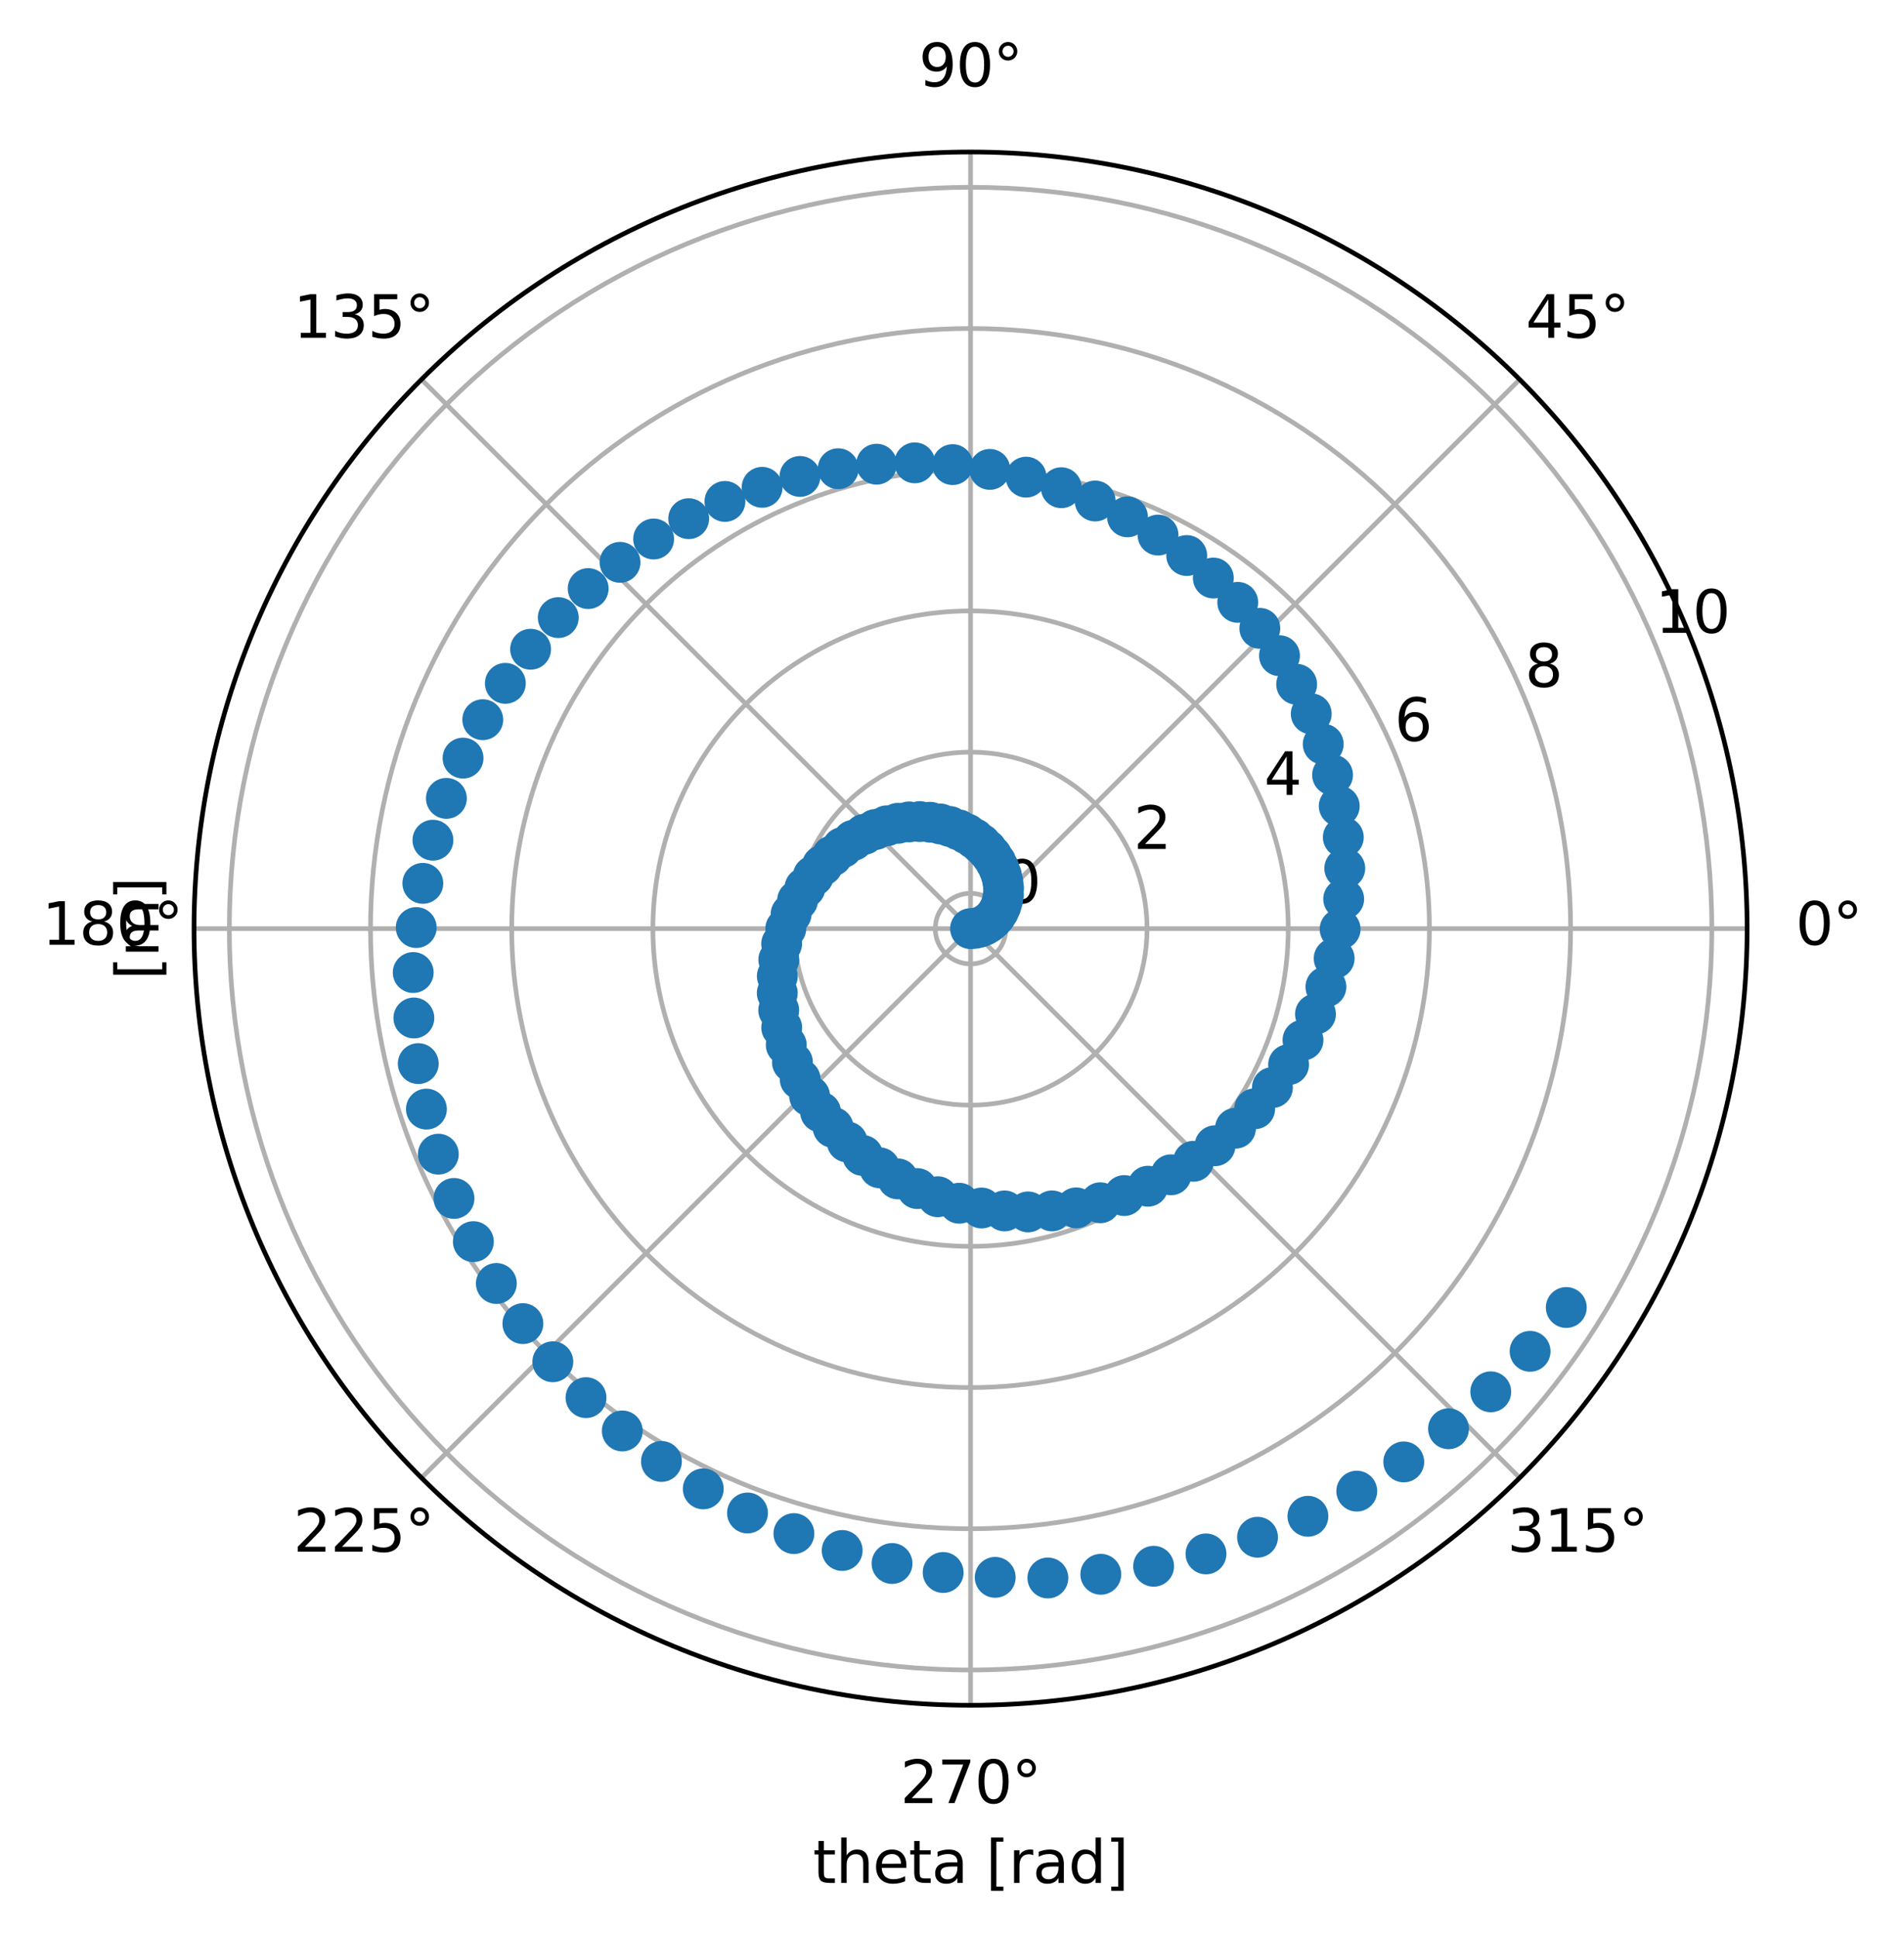<?xml version="1.0" encoding="utf-8" standalone="no"?>
<!DOCTYPE svg PUBLIC "-//W3C//DTD SVG 1.1//EN"
  "http://www.w3.org/Graphics/SVG/1.1/DTD/svg11.dtd">
<svg xmlns:xlink="http://www.w3.org/1999/xlink" width="326.237pt" height="331.868pt" viewBox="0 0 326.237 331.868" xmlns="http://www.w3.org/2000/svg" version="1.1">
 <defs>
  <style type="text/css">*{stroke-linejoin: round; stroke-linecap: butt}</style>
 </defs>
 <g id="figure_1">
  <g id="patch_1">
   <path d="M 0 331.868 
L 326.237 331.868 
L 326.237 0 
L 0 0 
z
" style="fill: #ffffff"/>
  </g>
  <g id="axes_1">
   <g id="patch_2">
    <path d="M 299.356 159.095 
C 299.356 141.622 295.914 124.319 289.227 108.177 
C 282.541 92.034 272.74 77.365 260.385 65.01 
C 248.029 52.655 233.361 42.854 217.218 36.167 
C 201.075 29.481 183.773 26.039 166.3 26.039 
C 148.827 26.039 131.524 29.481 115.381 36.167 
C 99.239 42.854 84.57 52.655 72.215 65.01 
C 59.86 77.365 50.059 92.034 43.372 108.177 
C 36.686 124.319 33.244 141.622 33.244 159.095 
C 33.244 176.568 36.686 193.871 43.372 210.013 
C 50.059 226.156 59.86 240.825 72.215 253.18 
C 84.57 265.535 99.239 275.336 115.381 282.023 
C 131.524 288.709 148.827 292.151 166.3 292.151 
C 183.773 292.151 201.075 288.709 217.218 282.023 
C 233.361 275.336 248.029 265.535 260.385 253.18 
C 272.74 240.825 282.541 226.156 289.227 210.013 
C 295.914 193.871 299.356 176.568 299.356 159.095 
M 166.3 159.095 
C 166.3 159.095 166.3 159.095 166.3 159.095 
C 166.3 159.095 166.3 159.095 166.3 159.095 
C 166.3 159.095 166.3 159.095 166.3 159.095 
C 166.3 159.095 166.3 159.095 166.3 159.095 
C 166.3 159.095 166.3 159.095 166.3 159.095 
C 166.3 159.095 166.3 159.095 166.3 159.095 
C 166.3 159.095 166.3 159.095 166.3 159.095 
C 166.3 159.095 166.3 159.095 166.3 159.095 
C 166.3 159.095 166.3 159.095 166.3 159.095 
C 166.3 159.095 166.3 159.095 166.3 159.095 
C 166.3 159.095 166.3 159.095 166.3 159.095 
C 166.3 159.095 166.3 159.095 166.3 159.095 
C 166.3 159.095 166.3 159.095 166.3 159.095 
C 166.3 159.095 166.3 159.095 166.3 159.095 
C 166.3 159.095 166.3 159.095 166.3 159.095 
C 166.3 159.095 166.3 159.095 166.3 159.095 
z
" style="fill: #ffffff"/>
   </g>
   <g id="matplotlib.axis_1">
    <g id="xtick_1">
     <g id="line2d_1">
      <path d="M 166.3 159.095 
L 299.356 159.095 
" clip-path="url(#p2e3af7574e)" style="fill: none; stroke: #b0b0b0; stroke-width: 0.8; stroke-linecap: square"/>
     </g>
     <g id="text_1">
      <!-- 0° -->
      <g transform="translate(307.675 161.854) scale(0.1 -0.1)">
       <defs>
        <path id="DejaVuSans-30" d="M 2034 4250 
Q 1547 4250 1301 3770 
Q 1056 3291 1056 2328 
Q 1056 1369 1301 889 
Q 1547 409 2034 409 
Q 2525 409 2770 889 
Q 3016 1369 3016 2328 
Q 3016 3291 2770 3770 
Q 2525 4250 2034 4250 
z
M 2034 4750 
Q 2819 4750 3233 4129 
Q 3647 3509 3647 2328 
Q 3647 1150 3233 529 
Q 2819 -91 2034 -91 
Q 1250 -91 836 529 
Q 422 1150 422 2328 
Q 422 3509 836 4129 
Q 1250 4750 2034 4750 
z
" transform="scale(0.016)"/>
        <path id="DejaVuSans-b0" d="M 1600 4347 
Q 1350 4347 1178 4173 
Q 1006 4000 1006 3750 
Q 1006 3503 1178 3333 
Q 1350 3163 1600 3163 
Q 1850 3163 2022 3333 
Q 2194 3503 2194 3750 
Q 2194 3997 2020 4172 
Q 1847 4347 1600 4347 
z
M 1600 4750 
Q 1800 4750 1984 4673 
Q 2169 4597 2303 4453 
Q 2447 4313 2519 4134 
Q 2591 3956 2591 3750 
Q 2591 3338 2302 3052 
Q 2013 2766 1594 2766 
Q 1172 2766 890 3047 
Q 609 3328 609 3750 
Q 609 4169 896 4459 
Q 1184 4750 1600 4750 
z
" transform="scale(0.016)"/>
       </defs>
       <use xlink:href="#DejaVuSans-30"/>
       <use xlink:href="#DejaVuSans-b0" transform="translate(63.623 0)"/>
      </g>
     </g>
    </g>
    <g id="xtick_2">
     <g id="line2d_2">
      <path d="M 166.3 159.095 
L 260.385 65.01 
" clip-path="url(#p2e3af7574e)" style="fill: none; stroke: #b0b0b0; stroke-width: 0.8; stroke-linecap: square"/>
     </g>
     <g id="text_2">
      <!-- 45° -->
      <g transform="translate(261.422 57.87) scale(0.1 -0.1)">
       <defs>
        <path id="DejaVuSans-34" d="M 2419 4116 
L 825 1625 
L 2419 1625 
L 2419 4116 
z
M 2253 4666 
L 3047 4666 
L 3047 1625 
L 3713 1625 
L 3713 1100 
L 3047 1100 
L 3047 0 
L 2419 0 
L 2419 1100 
L 313 1100 
L 313 1709 
L 2253 4666 
z
" transform="scale(0.016)"/>
        <path id="DejaVuSans-35" d="M 691 4666 
L 3169 4666 
L 3169 4134 
L 1269 4134 
L 1269 2991 
Q 1406 3038 1543 3061 
Q 1681 3084 1819 3084 
Q 2600 3084 3056 2656 
Q 3513 2228 3513 1497 
Q 3513 744 3044 326 
Q 2575 -91 1722 -91 
Q 1428 -91 1123 -41 
Q 819 9 494 109 
L 494 744 
Q 775 591 1075 516 
Q 1375 441 1709 441 
Q 2250 441 2565 725 
Q 2881 1009 2881 1497 
Q 2881 1984 2565 2268 
Q 2250 2553 1709 2553 
Q 1456 2553 1204 2497 
Q 953 2441 691 2322 
L 691 4666 
z
" transform="scale(0.016)"/>
       </defs>
       <use xlink:href="#DejaVuSans-34"/>
       <use xlink:href="#DejaVuSans-35" transform="translate(63.623 0)"/>
       <use xlink:href="#DejaVuSans-b0" transform="translate(127.246 0)"/>
      </g>
     </g>
    </g>
    <g id="xtick_3">
     <g id="line2d_3">
      <path d="M 166.3 159.095 
L 166.3 26.039 
" clip-path="url(#p2e3af7574e)" style="fill: none; stroke: #b0b0b0; stroke-width: 0.8; stroke-linecap: square"/>
     </g>
     <g id="text_3">
      <!-- 90° -->
      <g transform="translate(157.437 14.798) scale(0.1 -0.1)">
       <defs>
        <path id="DejaVuSans-39" d="M 703 97 
L 703 672 
Q 941 559 1184 500 
Q 1428 441 1663 441 
Q 2288 441 2617 861 
Q 2947 1281 2994 2138 
Q 2813 1869 2534 1725 
Q 2256 1581 1919 1581 
Q 1219 1581 811 2004 
Q 403 2428 403 3163 
Q 403 3881 828 4315 
Q 1253 4750 1959 4750 
Q 2769 4750 3195 4129 
Q 3622 3509 3622 2328 
Q 3622 1225 3098 567 
Q 2575 -91 1691 -91 
Q 1453 -91 1209 -44 
Q 966 3 703 97 
z
M 1959 2075 
Q 2384 2075 2632 2365 
Q 2881 2656 2881 3163 
Q 2881 3666 2632 3958 
Q 2384 4250 1959 4250 
Q 1534 4250 1286 3958 
Q 1038 3666 1038 3163 
Q 1038 2656 1286 2365 
Q 1534 2075 1959 2075 
z
" transform="scale(0.016)"/>
       </defs>
       <use xlink:href="#DejaVuSans-39"/>
       <use xlink:href="#DejaVuSans-30" transform="translate(63.623 0)"/>
       <use xlink:href="#DejaVuSans-b0" transform="translate(127.246 0)"/>
      </g>
     </g>
    </g>
    <g id="xtick_4">
     <g id="line2d_4">
      <path d="M 166.3 159.095 
L 72.215 65.01 
" clip-path="url(#p2e3af7574e)" style="fill: none; stroke: #b0b0b0; stroke-width: 0.8; stroke-linecap: square"/>
     </g>
     <g id="text_4">
      <!-- 135° -->
      <g transform="translate(50.272 57.87) scale(0.1 -0.1)">
       <defs>
        <path id="DejaVuSans-31" d="M 794 531 
L 1825 531 
L 1825 4091 
L 703 3866 
L 703 4441 
L 1819 4666 
L 2450 4666 
L 2450 531 
L 3481 531 
L 3481 0 
L 794 0 
L 794 531 
z
" transform="scale(0.016)"/>
        <path id="DejaVuSans-33" d="M 2597 2516 
Q 3050 2419 3304 2112 
Q 3559 1806 3559 1356 
Q 3559 666 3084 287 
Q 2609 -91 1734 -91 
Q 1441 -91 1130 -33 
Q 819 25 488 141 
L 488 750 
Q 750 597 1062 519 
Q 1375 441 1716 441 
Q 2309 441 2620 675 
Q 2931 909 2931 1356 
Q 2931 1769 2642 2001 
Q 2353 2234 1838 2234 
L 1294 2234 
L 1294 2753 
L 1863 2753 
Q 2328 2753 2575 2939 
Q 2822 3125 2822 3475 
Q 2822 3834 2567 4026 
Q 2313 4219 1838 4219 
Q 1578 4219 1281 4162 
Q 984 4106 628 3988 
L 628 4550 
Q 988 4650 1302 4700 
Q 1616 4750 1894 4750 
Q 2613 4750 3031 4423 
Q 3450 4097 3450 3541 
Q 3450 3153 3228 2886 
Q 3006 2619 2597 2516 
z
" transform="scale(0.016)"/>
       </defs>
       <use xlink:href="#DejaVuSans-31"/>
       <use xlink:href="#DejaVuSans-33" transform="translate(63.623 0)"/>
       <use xlink:href="#DejaVuSans-35" transform="translate(127.246 0)"/>
       <use xlink:href="#DejaVuSans-b0" transform="translate(190.869 0)"/>
      </g>
     </g>
    </g>
    <g id="xtick_5">
     <g id="line2d_5">
      <path d="M 166.3 159.095 
L 33.244 159.095 
" clip-path="url(#p2e3af7574e)" style="fill: none; stroke: #b0b0b0; stroke-width: 0.8; stroke-linecap: square"/>
     </g>
     <g id="text_5">
      <!-- 180° -->
      <g transform="translate(7.2 161.854) scale(0.1 -0.1)">
       <defs>
        <path id="DejaVuSans-38" d="M 2034 2216 
Q 1584 2216 1326 1975 
Q 1069 1734 1069 1313 
Q 1069 891 1326 650 
Q 1584 409 2034 409 
Q 2484 409 2743 651 
Q 3003 894 3003 1313 
Q 3003 1734 2745 1975 
Q 2488 2216 2034 2216 
z
M 1403 2484 
Q 997 2584 770 2862 
Q 544 3141 544 3541 
Q 544 4100 942 4425 
Q 1341 4750 2034 4750 
Q 2731 4750 3128 4425 
Q 3525 4100 3525 3541 
Q 3525 3141 3298 2862 
Q 3072 2584 2669 2484 
Q 3125 2378 3379 2068 
Q 3634 1759 3634 1313 
Q 3634 634 3220 271 
Q 2806 -91 2034 -91 
Q 1263 -91 848 271 
Q 434 634 434 1313 
Q 434 1759 690 2068 
Q 947 2378 1403 2484 
z
M 1172 3481 
Q 1172 3119 1398 2916 
Q 1625 2713 2034 2713 
Q 2441 2713 2670 2916 
Q 2900 3119 2900 3481 
Q 2900 3844 2670 4047 
Q 2441 4250 2034 4250 
Q 1625 4250 1398 4047 
Q 1172 3844 1172 3481 
z
" transform="scale(0.016)"/>
       </defs>
       <use xlink:href="#DejaVuSans-31"/>
       <use xlink:href="#DejaVuSans-38" transform="translate(63.623 0)"/>
       <use xlink:href="#DejaVuSans-30" transform="translate(127.246 0)"/>
       <use xlink:href="#DejaVuSans-b0" transform="translate(190.869 0)"/>
      </g>
     </g>
    </g>
    <g id="xtick_6">
     <g id="line2d_6">
      <path d="M 166.3 159.095 
L 72.215 253.18 
" clip-path="url(#p2e3af7574e)" style="fill: none; stroke: #b0b0b0; stroke-width: 0.8; stroke-linecap: square"/>
     </g>
     <g id="text_6">
      <!-- 225° -->
      <g transform="translate(50.272 265.839) scale(0.1 -0.1)">
       <defs>
        <path id="DejaVuSans-32" d="M 1228 531 
L 3431 531 
L 3431 0 
L 469 0 
L 469 531 
Q 828 903 1448 1529 
Q 2069 2156 2228 2338 
Q 2531 2678 2651 2914 
Q 2772 3150 2772 3378 
Q 2772 3750 2511 3984 
Q 2250 4219 1831 4219 
Q 1534 4219 1204 4116 
Q 875 4013 500 3803 
L 500 4441 
Q 881 4594 1212 4672 
Q 1544 4750 1819 4750 
Q 2544 4750 2975 4387 
Q 3406 4025 3406 3419 
Q 3406 3131 3298 2873 
Q 3191 2616 2906 2266 
Q 2828 2175 2409 1742 
Q 1991 1309 1228 531 
z
" transform="scale(0.016)"/>
       </defs>
       <use xlink:href="#DejaVuSans-32"/>
       <use xlink:href="#DejaVuSans-32" transform="translate(63.623 0)"/>
       <use xlink:href="#DejaVuSans-35" transform="translate(127.246 0)"/>
       <use xlink:href="#DejaVuSans-b0" transform="translate(190.869 0)"/>
      </g>
     </g>
    </g>
    <g id="xtick_7">
     <g id="line2d_7">
      <path d="M 166.3 159.095 
L 166.3 292.151 
" clip-path="url(#p2e3af7574e)" style="fill: none; stroke: #b0b0b0; stroke-width: 0.8; stroke-linecap: square"/>
     </g>
     <g id="text_7">
      <!-- 270° -->
      <g transform="translate(154.256 308.91) scale(0.1 -0.1)">
       <defs>
        <path id="DejaVuSans-37" d="M 525 4666 
L 3525 4666 
L 3525 4397 
L 1831 0 
L 1172 0 
L 2766 4134 
L 525 4134 
L 525 4666 
z
" transform="scale(0.016)"/>
       </defs>
       <use xlink:href="#DejaVuSans-32"/>
       <use xlink:href="#DejaVuSans-37" transform="translate(63.623 0)"/>
       <use xlink:href="#DejaVuSans-30" transform="translate(127.246 0)"/>
       <use xlink:href="#DejaVuSans-b0" transform="translate(190.869 0)"/>
      </g>
     </g>
    </g>
    <g id="xtick_8">
     <g id="line2d_8">
      <path d="M 166.3 159.095 
L 260.385 253.18 
" clip-path="url(#p2e3af7574e)" style="fill: none; stroke: #b0b0b0; stroke-width: 0.8; stroke-linecap: square"/>
     </g>
     <g id="text_8">
      <!-- 315° -->
      <g transform="translate(258.24 265.839) scale(0.1 -0.1)">
       <use xlink:href="#DejaVuSans-33"/>
       <use xlink:href="#DejaVuSans-31" transform="translate(63.623 0)"/>
       <use xlink:href="#DejaVuSans-35" transform="translate(127.246 0)"/>
       <use xlink:href="#DejaVuSans-b0" transform="translate(190.869 0)"/>
      </g>
     </g>
    </g>
    <g id="text_9">
     <!-- theta [rad] -->
     <g transform="translate(139.286 322.589) scale(0.1 -0.1)">
      <defs>
       <path id="DejaVuSans-74" d="M 1172 4494 
L 1172 3500 
L 2356 3500 
L 2356 3053 
L 1172 3053 
L 1172 1153 
Q 1172 725 1289 603 
Q 1406 481 1766 481 
L 2356 481 
L 2356 0 
L 1766 0 
Q 1100 0 847 248 
Q 594 497 594 1153 
L 594 3053 
L 172 3053 
L 172 3500 
L 594 3500 
L 594 4494 
L 1172 4494 
z
" transform="scale(0.016)"/>
       <path id="DejaVuSans-68" d="M 3513 2113 
L 3513 0 
L 2938 0 
L 2938 2094 
Q 2938 2591 2744 2837 
Q 2550 3084 2163 3084 
Q 1697 3084 1428 2787 
Q 1159 2491 1159 1978 
L 1159 0 
L 581 0 
L 581 4863 
L 1159 4863 
L 1159 2956 
Q 1366 3272 1645 3428 
Q 1925 3584 2291 3584 
Q 2894 3584 3203 3211 
Q 3513 2838 3513 2113 
z
" transform="scale(0.016)"/>
       <path id="DejaVuSans-65" d="M 3597 1894 
L 3597 1613 
L 953 1613 
Q 991 1019 1311 708 
Q 1631 397 2203 397 
Q 2534 397 2845 478 
Q 3156 559 3463 722 
L 3463 178 
Q 3153 47 2828 -22 
Q 2503 -91 2169 -91 
Q 1331 -91 842 396 
Q 353 884 353 1716 
Q 353 2575 817 3079 
Q 1281 3584 2069 3584 
Q 2775 3584 3186 3129 
Q 3597 2675 3597 1894 
z
M 3022 2063 
Q 3016 2534 2758 2815 
Q 2500 3097 2075 3097 
Q 1594 3097 1305 2825 
Q 1016 2553 972 2059 
L 3022 2063 
z
" transform="scale(0.016)"/>
       <path id="DejaVuSans-61" d="M 2194 1759 
Q 1497 1759 1228 1600 
Q 959 1441 959 1056 
Q 959 750 1161 570 
Q 1363 391 1709 391 
Q 2188 391 2477 730 
Q 2766 1069 2766 1631 
L 2766 1759 
L 2194 1759 
z
M 3341 1997 
L 3341 0 
L 2766 0 
L 2766 531 
Q 2569 213 2275 61 
Q 1981 -91 1556 -91 
Q 1019 -91 701 211 
Q 384 513 384 1019 
Q 384 1609 779 1909 
Q 1175 2209 1959 2209 
L 2766 2209 
L 2766 2266 
Q 2766 2663 2505 2880 
Q 2244 3097 1772 3097 
Q 1472 3097 1187 3025 
Q 903 2953 641 2809 
L 641 3341 
Q 956 3463 1253 3523 
Q 1550 3584 1831 3584 
Q 2591 3584 2966 3190 
Q 3341 2797 3341 1997 
z
" transform="scale(0.016)"/>
       <path id="DejaVuSans-20" transform="scale(0.016)"/>
       <path id="DejaVuSans-5b" d="M 550 4863 
L 1875 4863 
L 1875 4416 
L 1125 4416 
L 1125 -397 
L 1875 -397 
L 1875 -844 
L 550 -844 
L 550 4863 
z
" transform="scale(0.016)"/>
       <path id="DejaVuSans-72" d="M 2631 2963 
Q 2534 3019 2420 3045 
Q 2306 3072 2169 3072 
Q 1681 3072 1420 2755 
Q 1159 2438 1159 1844 
L 1159 0 
L 581 0 
L 581 3500 
L 1159 3500 
L 1159 2956 
Q 1341 3275 1631 3429 
Q 1922 3584 2338 3584 
Q 2397 3584 2469 3576 
Q 2541 3569 2628 3553 
L 2631 2963 
z
" transform="scale(0.016)"/>
       <path id="DejaVuSans-64" d="M 2906 2969 
L 2906 4863 
L 3481 4863 
L 3481 0 
L 2906 0 
L 2906 525 
Q 2725 213 2448 61 
Q 2172 -91 1784 -91 
Q 1150 -91 751 415 
Q 353 922 353 1747 
Q 353 2572 751 3078 
Q 1150 3584 1784 3584 
Q 2172 3584 2448 3432 
Q 2725 3281 2906 2969 
z
M 947 1747 
Q 947 1113 1208 752 
Q 1469 391 1925 391 
Q 2381 391 2643 752 
Q 2906 1113 2906 1747 
Q 2906 2381 2643 2742 
Q 2381 3103 1925 3103 
Q 1469 3103 1208 2742 
Q 947 2381 947 1747 
z
" transform="scale(0.016)"/>
       <path id="DejaVuSans-5d" d="M 1947 4863 
L 1947 -844 
L 622 -844 
L 622 -397 
L 1369 -397 
L 1369 4416 
L 622 4416 
L 622 4863 
L 1947 4863 
z
" transform="scale(0.016)"/>
      </defs>
      <use xlink:href="#DejaVuSans-74"/>
      <use xlink:href="#DejaVuSans-68" transform="translate(39.209 0)"/>
      <use xlink:href="#DejaVuSans-65" transform="translate(102.588 0)"/>
      <use xlink:href="#DejaVuSans-74" transform="translate(164.111 0)"/>
      <use xlink:href="#DejaVuSans-61" transform="translate(203.32 0)"/>
      <use xlink:href="#DejaVuSans-20" transform="translate(264.6 0)"/>
      <use xlink:href="#DejaVuSans-5b" transform="translate(296.387 0)"/>
      <use xlink:href="#DejaVuSans-72" transform="translate(335.4 0)"/>
      <use xlink:href="#DejaVuSans-61" transform="translate(376.514 0)"/>
      <use xlink:href="#DejaVuSans-64" transform="translate(437.793 0)"/>
      <use xlink:href="#DejaVuSans-5d" transform="translate(501.27 0)"/>
     </g>
    </g>
   </g>
   <g id="matplotlib.axis_2">
    <g id="ytick_1">
     <g id="line2d_9">
      <path d="M 172.348 159.095 
C 172.348 158.301 172.191 157.514 171.887 156.781 
C 171.583 156.047 171.138 155.38 170.576 154.818 
C 170.015 154.257 169.348 153.811 168.614 153.507 
C 167.88 153.204 167.094 153.047 166.3 153.047 
C 165.506 153.047 164.719 153.204 163.985 153.507 
C 163.252 153.811 162.585 154.257 162.023 154.818 
C 161.462 155.38 161.016 156.047 160.712 156.781 
C 160.408 157.514 160.252 158.301 160.252 159.095 
C 160.252 159.889 160.408 160.676 160.712 161.41 
C 161.016 162.143 161.462 162.81 162.023 163.372 
C 162.585 163.933 163.252 164.379 163.985 164.683 
C 164.719 164.987 165.506 165.143 166.3 165.143 
C 167.094 165.143 167.88 164.987 168.614 164.683 
C 169.348 164.379 170.015 163.933 170.576 163.372 
C 171.138 162.81 171.583 162.143 171.887 161.41 
C 172.191 160.676 172.348 159.889 172.348 159.095 
" clip-path="url(#p2e3af7574e)" style="fill: none; stroke: #b0b0b0; stroke-width: 0.8; stroke-linecap: square"/>
     </g>
     <g id="text_10">
      <!-- 0 -->
      <g transform="translate(171.887 154.701) scale(0.1 -0.1)">
       <use xlink:href="#DejaVuSans-30"/>
      </g>
     </g>
    </g>
    <g id="ytick_2">
     <g id="line2d_10">
      <path d="M 196.54 159.095 
C 196.54 155.124 195.758 151.192 194.238 147.523 
C 192.718 143.854 190.491 140.52 187.683 137.712 
C 184.875 134.904 181.541 132.677 177.872 131.157 
C 174.203 129.637 170.271 128.855 166.3 128.855 
C 162.329 128.855 158.396 129.637 154.727 131.157 
C 151.059 132.677 147.725 134.904 144.917 137.712 
C 142.109 140.52 139.881 143.854 138.362 147.523 
C 136.842 151.192 136.06 155.124 136.06 159.095 
C 136.06 163.066 136.842 166.999 138.362 170.667 
C 139.881 174.336 142.109 177.67 144.917 180.478 
C 147.725 183.286 151.059 185.514 154.727 187.033 
C 158.396 188.553 162.329 189.335 166.3 189.335 
C 170.271 189.335 174.203 188.553 177.872 187.033 
C 181.541 185.514 184.875 183.286 187.683 180.478 
C 190.491 177.67 192.718 174.336 194.238 170.667 
C 195.758 166.999 196.54 163.066 196.54 159.095 
" clip-path="url(#p2e3af7574e)" style="fill: none; stroke: #b0b0b0; stroke-width: 0.8; stroke-linecap: square"/>
     </g>
     <g id="text_11">
      <!-- 2 -->
      <g transform="translate(194.238 145.443) scale(0.1 -0.1)">
       <use xlink:href="#DejaVuSans-32"/>
      </g>
     </g>
    </g>
    <g id="ytick_3">
     <g id="line2d_11">
      <path d="M 220.732 159.095 
C 220.732 151.947 219.324 144.869 216.588 138.265 
C 213.853 131.661 209.843 125.66 204.789 120.606 
C 199.735 115.551 193.734 111.542 187.13 108.806 
C 180.526 106.071 173.448 104.663 166.3 104.663 
C 159.152 104.663 152.073 106.071 145.47 108.806 
C 138.866 111.542 132.865 115.551 127.811 120.606 
C 122.756 125.66 118.747 131.661 116.011 138.265 
C 113.276 144.869 111.868 151.947 111.868 159.095 
C 111.868 166.243 113.276 173.321 116.011 179.925 
C 118.747 186.529 122.756 192.53 127.811 197.584 
C 132.865 202.639 138.866 206.648 145.47 209.384 
C 152.073 212.119 159.152 213.527 166.3 213.527 
C 173.448 213.527 180.526 212.119 187.13 209.384 
C 193.734 206.648 199.735 202.639 204.789 197.584 
C 209.843 192.53 213.853 186.529 216.588 179.925 
C 219.324 173.321 220.732 166.243 220.732 159.095 
" clip-path="url(#p2e3af7574e)" style="fill: none; stroke: #b0b0b0; stroke-width: 0.8; stroke-linecap: square"/>
     </g>
     <g id="text_12">
      <!-- 4 -->
      <g transform="translate(216.588 136.185) scale(0.1 -0.1)">
       <use xlink:href="#DejaVuSans-34"/>
      </g>
     </g>
    </g>
    <g id="ytick_4">
     <g id="line2d_12">
      <path d="M 244.924 159.095 
C 244.924 148.77 242.89 138.546 238.939 129.007 
C 234.988 119.468 229.196 110.8 221.895 103.499 
C 214.595 96.199 205.927 90.407 196.388 86.456 
C 186.849 82.505 176.625 80.471 166.3 80.471 
C 155.975 80.471 145.751 82.505 136.212 86.456 
C 126.673 90.407 118.005 96.199 110.704 103.499 
C 103.403 110.8 97.612 119.468 93.661 129.007 
C 89.71 138.546 87.676 148.77 87.676 159.095 
C 87.676 169.42 89.71 179.644 93.661 189.183 
C 97.612 198.722 103.403 207.39 110.704 214.691 
C 118.005 221.991 126.673 227.783 136.212 231.734 
C 145.751 235.685 155.975 237.719 166.3 237.719 
C 176.625 237.719 186.849 235.685 196.388 231.734 
C 205.927 227.783 214.595 221.991 221.895 214.691 
C 229.196 207.39 234.988 198.722 238.939 189.183 
C 242.89 179.644 244.924 169.42 244.924 159.095 
" clip-path="url(#p2e3af7574e)" style="fill: none; stroke: #b0b0b0; stroke-width: 0.8; stroke-linecap: square"/>
     </g>
     <g id="text_13">
      <!-- 6 -->
      <g transform="translate(238.939 126.927) scale(0.1 -0.1)">
       <defs>
        <path id="DejaVuSans-36" d="M 2113 2584 
Q 1688 2584 1439 2293 
Q 1191 2003 1191 1497 
Q 1191 994 1439 701 
Q 1688 409 2113 409 
Q 2538 409 2786 701 
Q 3034 994 3034 1497 
Q 3034 2003 2786 2293 
Q 2538 2584 2113 2584 
z
M 3366 4563 
L 3366 3988 
Q 3128 4100 2886 4159 
Q 2644 4219 2406 4219 
Q 1781 4219 1451 3797 
Q 1122 3375 1075 2522 
Q 1259 2794 1537 2939 
Q 1816 3084 2150 3084 
Q 2853 3084 3261 2657 
Q 3669 2231 3669 1497 
Q 3669 778 3244 343 
Q 2819 -91 2113 -91 
Q 1303 -91 875 529 
Q 447 1150 447 2328 
Q 447 3434 972 4092 
Q 1497 4750 2381 4750 
Q 2619 4750 2861 4703 
Q 3103 4656 3366 4563 
z
" transform="scale(0.016)"/>
       </defs>
       <use xlink:href="#DejaVuSans-36"/>
      </g>
     </g>
    </g>
    <g id="ytick_5">
     <g id="line2d_13">
      <path d="M 269.116 159.095 
C 269.116 145.593 266.456 132.223 261.289 119.749 
C 256.122 107.275 248.549 95.94 239.002 86.393 
C 229.455 76.846 218.12 69.272 205.646 64.105 
C 193.172 58.939 179.801 56.279 166.3 56.279 
C 152.798 56.279 139.428 58.939 126.954 64.105 
C 114.48 69.272 103.145 76.846 93.598 86.393 
C 84.051 95.94 76.477 107.275 71.31 119.749 
C 66.143 132.223 63.484 145.593 63.484 159.095 
C 63.484 172.597 66.143 185.967 71.31 198.441 
C 76.477 210.915 84.051 222.25 93.598 231.797 
C 103.145 241.344 114.48 248.918 126.954 254.085 
C 139.428 259.252 152.798 261.911 166.3 261.911 
C 179.801 261.911 193.172 259.252 205.646 254.085 
C 218.12 248.918 229.455 241.344 239.002 231.797 
C 248.549 222.25 256.122 210.915 261.289 198.441 
C 266.456 185.967 269.116 172.597 269.116 159.095 
" clip-path="url(#p2e3af7574e)" style="fill: none; stroke: #b0b0b0; stroke-width: 0.8; stroke-linecap: square"/>
     </g>
     <g id="text_14">
      <!-- 8 -->
      <g transform="translate(261.289 117.669) scale(0.1 -0.1)">
       <use xlink:href="#DejaVuSans-38"/>
      </g>
     </g>
    </g>
    <g id="ytick_6">
     <g id="line2d_14">
      <path d="M 293.308 159.095 
C 293.308 142.417 290.022 125.9 283.64 110.491 
C 277.257 95.082 267.901 81.08 256.108 69.287 
C 244.314 57.493 230.313 48.138 214.904 41.755 
C 199.495 35.372 182.978 32.087 166.3 32.087 
C 149.621 32.087 133.105 35.372 117.696 41.755 
C 102.287 48.138 88.285 57.493 76.492 69.287 
C 64.698 81.08 55.342 95.082 48.96 110.491 
C 42.577 125.9 39.292 142.417 39.292 159.095 
C 39.292 175.774 42.577 192.29 48.96 207.699 
C 55.342 223.108 64.698 237.11 76.492 248.903 
C 88.285 260.697 102.287 270.053 117.696 276.435 
C 133.105 282.818 149.621 286.103 166.3 286.103 
C 182.978 286.103 199.495 282.818 214.904 276.435 
C 230.313 270.053 244.314 260.697 256.108 248.903 
C 267.901 237.11 277.257 223.108 283.64 207.699 
C 290.022 192.29 293.308 175.774 293.308 159.095 
" clip-path="url(#p2e3af7574e)" style="fill: none; stroke: #b0b0b0; stroke-width: 0.8; stroke-linecap: square"/>
     </g>
     <g id="text_15">
      <!-- 10 -->
      <g transform="translate(283.64 108.412) scale(0.1 -0.1)">
       <use xlink:href="#DejaVuSans-31"/>
       <use xlink:href="#DejaVuSans-30" transform="translate(63.623 0)"/>
      </g>
     </g>
    </g>
    <g id="text_16">
     <!-- [m] -->
     <g transform="translate(27.164 167.867) rotate(-90) scale(0.1 -0.1)">
      <defs>
       <path id="DejaVuSans-6d" d="M 3328 2828 
Q 3544 3216 3844 3400 
Q 4144 3584 4550 3584 
Q 5097 3584 5394 3201 
Q 5691 2819 5691 2113 
L 5691 0 
L 5113 0 
L 5113 2094 
Q 5113 2597 4934 2840 
Q 4756 3084 4391 3084 
Q 3944 3084 3684 2787 
Q 3425 2491 3425 1978 
L 3425 0 
L 2847 0 
L 2847 2094 
Q 2847 2600 2669 2842 
Q 2491 3084 2119 3084 
Q 1678 3084 1418 2786 
Q 1159 2488 1159 1978 
L 1159 0 
L 581 0 
L 581 3500 
L 1159 3500 
L 1159 2956 
Q 1356 3278 1631 3431 
Q 1906 3584 2284 3584 
Q 2666 3584 2933 3390 
Q 3200 3197 3328 2828 
z
" transform="scale(0.016)"/>
      </defs>
      <use xlink:href="#DejaVuSans-5b"/>
      <use xlink:href="#DejaVuSans-6d" transform="translate(39.014 0)"/>
      <use xlink:href="#DejaVuSans-5d" transform="translate(136.426 0)"/>
     </g>
    </g>
   </g>
   <g id="line2d_15">
    <defs>
     <path id="m0062f05c8e" d="M 0 3 
C 0.796 3 1.559 2.684 2.121 2.121 
C 2.684 1.559 3 0.796 3 0 
C 3 -0.796 2.684 -1.559 2.121 -2.121 
C 1.559 -2.684 0.796 -3 0 -3 
C -0.796 -3 -1.559 -2.684 -2.121 -2.121 
C -2.684 -1.559 -3 -0.796 -3 0 
C -3 0.796 -2.684 1.559 -2.121 2.121 
C -1.559 2.684 -0.796 3 0 3 
z
" style="stroke: #1f77b4"/>
    </defs>
    <g clip-path="url(#p2e3af7574e)">
     <use xlink:href="#m0062f05c8e" x="166.3" y="159.095" style="fill: #1f77b4; stroke: #1f77b4"/>
     <use xlink:href="#m0062f05c8e" x="167.109" y="159.03" style="fill: #1f77b4; stroke: #1f77b4"/>
     <use xlink:href="#m0062f05c8e" x="167.902" y="158.835" style="fill: #1f77b4; stroke: #1f77b4"/>
     <use xlink:href="#m0062f05c8e" x="168.664" y="158.512" style="fill: #1f77b4; stroke: #1f77b4"/>
     <use xlink:href="#m0062f05c8e" x="169.38" y="158.067" style="fill: #1f77b4; stroke: #1f77b4"/>
     <use xlink:href="#m0062f05c8e" x="170.034" y="157.504" style="fill: #1f77b4; stroke: #1f77b4"/>
     <use xlink:href="#m0062f05c8e" x="170.613" y="156.832" style="fill: #1f77b4; stroke: #1f77b4"/>
     <use xlink:href="#m0062f05c8e" x="171.103" y="156.058" style="fill: #1f77b4; stroke: #1f77b4"/>
     <use xlink:href="#m0062f05c8e" x="171.492" y="155.194" style="fill: #1f77b4; stroke: #1f77b4"/>
     <use xlink:href="#m0062f05c8e" x="171.769" y="154.251" style="fill: #1f77b4; stroke: #1f77b4"/>
     <use xlink:href="#m0062f05c8e" x="171.924" y="153.241" style="fill: #1f77b4; stroke: #1f77b4"/>
     <use xlink:href="#m0062f05c8e" x="171.949" y="152.179" style="fill: #1f77b4; stroke: #1f77b4"/>
     <use xlink:href="#m0062f05c8e" x="171.835" y="151.079" style="fill: #1f77b4; stroke: #1f77b4"/>
     <use xlink:href="#m0062f05c8e" x="171.579" y="149.957" style="fill: #1f77b4; stroke: #1f77b4"/>
     <use xlink:href="#m0062f05c8e" x="171.174" y="148.828" style="fill: #1f77b4; stroke: #1f77b4"/>
     <use xlink:href="#m0062f05c8e" x="170.621" y="147.71" style="fill: #1f77b4; stroke: #1f77b4"/>
     <use xlink:href="#m0062f05c8e" x="169.917" y="146.62" style="fill: #1f77b4; stroke: #1f77b4"/>
     <use xlink:href="#m0062f05c8e" x="169.064" y="145.574" style="fill: #1f77b4; stroke: #1f77b4"/>
     <use xlink:href="#m0062f05c8e" x="168.065" y="144.59" style="fill: #1f77b4; stroke: #1f77b4"/>
     <use xlink:href="#m0062f05c8e" x="166.926" y="143.683" style="fill: #1f77b4; stroke: #1f77b4"/>
     <use xlink:href="#m0062f05c8e" x="165.651" y="142.872" style="fill: #1f77b4; stroke: #1f77b4"/>
     <use xlink:href="#m0062f05c8e" x="164.251" y="142.171" style="fill: #1f77b4; stroke: #1f77b4"/>
     <use xlink:href="#m0062f05c8e" x="162.734" y="141.595" style="fill: #1f77b4; stroke: #1f77b4"/>
     <use xlink:href="#m0062f05c8e" x="161.112" y="141.159" style="fill: #1f77b4; stroke: #1f77b4"/>
     <use xlink:href="#m0062f05c8e" x="159.398" y="140.875" style="fill: #1f77b4; stroke: #1f77b4"/>
     <use xlink:href="#m0062f05c8e" x="157.607" y="140.756" style="fill: #1f77b4; stroke: #1f77b4"/>
     <use xlink:href="#m0062f05c8e" x="155.754" y="140.811" style="fill: #1f77b4; stroke: #1f77b4"/>
     <use xlink:href="#m0062f05c8e" x="153.857" y="141.051" style="fill: #1f77b4; stroke: #1f77b4"/>
     <use xlink:href="#m0062f05c8e" x="151.932" y="141.481" style="fill: #1f77b4; stroke: #1f77b4"/>
     <use xlink:href="#m0062f05c8e" x="149.999" y="142.108" style="fill: #1f77b4; stroke: #1f77b4"/>
     <use xlink:href="#m0062f05c8e" x="148.078" y="142.936" style="fill: #1f77b4; stroke: #1f77b4"/>
     <use xlink:href="#m0062f05c8e" x="146.189" y="143.966" style="fill: #1f77b4; stroke: #1f77b4"/>
     <use xlink:href="#m0062f05c8e" x="144.351" y="145.199" style="fill: #1f77b4; stroke: #1f77b4"/>
     <use xlink:href="#m0062f05c8e" x="142.585" y="146.632" style="fill: #1f77b4; stroke: #1f77b4"/>
     <use xlink:href="#m0062f05c8e" x="140.913" y="148.262" style="fill: #1f77b4; stroke: #1f77b4"/>
     <use xlink:href="#m0062f05c8e" x="139.354" y="150.082" style="fill: #1f77b4; stroke: #1f77b4"/>
     <use xlink:href="#m0062f05c8e" x="137.928" y="152.084" style="fill: #1f77b4; stroke: #1f77b4"/>
     <use xlink:href="#m0062f05c8e" x="136.655" y="154.258" style="fill: #1f77b4; stroke: #1f77b4"/>
     <use xlink:href="#m0062f05c8e" x="135.553" y="156.593" style="fill: #1f77b4; stroke: #1f77b4"/>
     <use xlink:href="#m0062f05c8e" x="134.639" y="159.074" style="fill: #1f77b4; stroke: #1f77b4"/>
     <use xlink:href="#m0062f05c8e" x="133.931" y="161.686" style="fill: #1f77b4; stroke: #1f77b4"/>
     <use xlink:href="#m0062f05c8e" x="133.443" y="164.412" style="fill: #1f77b4; stroke: #1f77b4"/>
     <use xlink:href="#m0062f05c8e" x="133.189" y="167.232" style="fill: #1f77b4; stroke: #1f77b4"/>
     <use xlink:href="#m0062f05c8e" x="133.18" y="170.125" style="fill: #1f77b4; stroke: #1f77b4"/>
     <use xlink:href="#m0062f05c8e" x="133.428" y="173.072" style="fill: #1f77b4; stroke: #1f77b4"/>
     <use xlink:href="#m0062f05c8e" x="133.94" y="176.048" style="fill: #1f77b4; stroke: #1f77b4"/>
     <use xlink:href="#m0062f05c8e" x="134.722" y="179.029" style="fill: #1f77b4; stroke: #1f77b4"/>
     <use xlink:href="#m0062f05c8e" x="135.779" y="181.992" style="fill: #1f77b4; stroke: #1f77b4"/>
     <use xlink:href="#m0062f05c8e" x="137.112" y="184.911" style="fill: #1f77b4; stroke: #1f77b4"/>
     <use xlink:href="#m0062f05c8e" x="138.72" y="187.761" style="fill: #1f77b4; stroke: #1f77b4"/>
     <use xlink:href="#m0062f05c8e" x="140.602" y="190.515" style="fill: #1f77b4; stroke: #1f77b4"/>
     <use xlink:href="#m0062f05c8e" x="142.751" y="193.148" style="fill: #1f77b4; stroke: #1f77b4"/>
     <use xlink:href="#m0062f05c8e" x="145.161" y="195.635" style="fill: #1f77b4; stroke: #1f77b4"/>
     <use xlink:href="#m0062f05c8e" x="147.82" y="197.951" style="fill: #1f77b4; stroke: #1f77b4"/>
     <use xlink:href="#m0062f05c8e" x="150.718" y="200.07" style="fill: #1f77b4; stroke: #1f77b4"/>
     <use xlink:href="#m0062f05c8e" x="153.838" y="201.97" style="fill: #1f77b4; stroke: #1f77b4"/>
     <use xlink:href="#m0062f05c8e" x="157.165" y="203.629" style="fill: #1f77b4; stroke: #1f77b4"/>
     <use xlink:href="#m0062f05c8e" x="160.678" y="205.026" style="fill: #1f77b4; stroke: #1f77b4"/>
     <use xlink:href="#m0062f05c8e" x="164.358" y="206.14" style="fill: #1f77b4; stroke: #1f77b4"/>
     <use xlink:href="#m0062f05c8e" x="168.181" y="206.955" style="fill: #1f77b4; stroke: #1f77b4"/>
     <use xlink:href="#m0062f05c8e" x="172.122" y="207.455" style="fill: #1f77b4; stroke: #1f77b4"/>
     <use xlink:href="#m0062f05c8e" x="176.156" y="207.625" style="fill: #1f77b4; stroke: #1f77b4"/>
     <use xlink:href="#m0062f05c8e" x="180.253" y="207.455" style="fill: #1f77b4; stroke: #1f77b4"/>
     <use xlink:href="#m0062f05c8e" x="184.385" y="206.935" style="fill: #1f77b4; stroke: #1f77b4"/>
     <use xlink:href="#m0062f05c8e" x="188.523" y="206.059" style="fill: #1f77b4; stroke: #1f77b4"/>
     <use xlink:href="#m0062f05c8e" x="192.634" y="204.822" style="fill: #1f77b4; stroke: #1f77b4"/>
     <use xlink:href="#m0062f05c8e" x="196.688" y="203.224" style="fill: #1f77b4; stroke: #1f77b4"/>
     <use xlink:href="#m0062f05c8e" x="200.652" y="201.265" style="fill: #1f77b4; stroke: #1f77b4"/>
     <use xlink:href="#m0062f05c8e" x="204.495" y="198.951" style="fill: #1f77b4; stroke: #1f77b4"/>
     <use xlink:href="#m0062f05c8e" x="208.185" y="196.288" style="fill: #1f77b4; stroke: #1f77b4"/>
     <use xlink:href="#m0062f05c8e" x="211.69" y="193.287" style="fill: #1f77b4; stroke: #1f77b4"/>
     <use xlink:href="#m0062f05c8e" x="214.979" y="189.959" style="fill: #1f77b4; stroke: #1f77b4"/>
     <use xlink:href="#m0062f05c8e" x="218.022" y="186.321" style="fill: #1f77b4; stroke: #1f77b4"/>
     <use xlink:href="#m0062f05c8e" x="220.791" y="182.391" style="fill: #1f77b4; stroke: #1f77b4"/>
     <use xlink:href="#m0062f05c8e" x="223.259" y="178.189" style="fill: #1f77b4; stroke: #1f77b4"/>
     <use xlink:href="#m0062f05c8e" x="225.398" y="173.74" style="fill: #1f77b4; stroke: #1f77b4"/>
     <use xlink:href="#m0062f05c8e" x="227.186" y="169.07" style="fill: #1f77b4; stroke: #1f77b4"/>
     <use xlink:href="#m0062f05c8e" x="228.6" y="164.205" style="fill: #1f77b4; stroke: #1f77b4"/>
     <use xlink:href="#m0062f05c8e" x="229.621" y="159.178" style="fill: #1f77b4; stroke: #1f77b4"/>
     <use xlink:href="#m0062f05c8e" x="230.232" y="154.019" style="fill: #1f77b4; stroke: #1f77b4"/>
     <use xlink:href="#m0062f05c8e" x="230.418" y="148.763" style="fill: #1f77b4; stroke: #1f77b4"/>
     <use xlink:href="#m0062f05c8e" x="230.167" y="143.445" style="fill: #1f77b4; stroke: #1f77b4"/>
     <use xlink:href="#m0062f05c8e" x="229.471" y="138.102" style="fill: #1f77b4; stroke: #1f77b4"/>
     <use xlink:href="#m0062f05c8e" x="228.325" y="132.77" style="fill: #1f77b4; stroke: #1f77b4"/>
     <use xlink:href="#m0062f05c8e" x="226.725" y="127.49" style="fill: #1f77b4; stroke: #1f77b4"/>
     <use xlink:href="#m0062f05c8e" x="224.674" y="122.298" style="fill: #1f77b4; stroke: #1f77b4"/>
     <use xlink:href="#m0062f05c8e" x="222.174" y="117.234" style="fill: #1f77b4; stroke: #1f77b4"/>
     <use xlink:href="#m0062f05c8e" x="219.233" y="112.337" style="fill: #1f77b4; stroke: #1f77b4"/>
     <use xlink:href="#m0062f05c8e" x="215.863" y="107.646" style="fill: #1f77b4; stroke: #1f77b4"/>
     <use xlink:href="#m0062f05c8e" x="212.078" y="103.197" style="fill: #1f77b4; stroke: #1f77b4"/>
     <use xlink:href="#m0062f05c8e" x="207.895" y="99.028" style="fill: #1f77b4; stroke: #1f77b4"/>
     <use xlink:href="#m0062f05c8e" x="203.335" y="95.174" style="fill: #1f77b4; stroke: #1f77b4"/>
     <use xlink:href="#m0062f05c8e" x="198.421" y="91.669" style="fill: #1f77b4; stroke: #1f77b4"/>
     <use xlink:href="#m0062f05c8e" x="193.182" y="88.544" style="fill: #1f77b4; stroke: #1f77b4"/>
     <use xlink:href="#m0062f05c8e" x="187.646" y="85.831" style="fill: #1f77b4; stroke: #1f77b4"/>
     <use xlink:href="#m0062f05c8e" x="181.846" y="83.556" style="fill: #1f77b4; stroke: #1f77b4"/>
     <use xlink:href="#m0062f05c8e" x="175.818" y="81.745" style="fill: #1f77b4; stroke: #1f77b4"/>
     <use xlink:href="#m0062f05c8e" x="169.598" y="80.418" style="fill: #1f77b4; stroke: #1f77b4"/>
     <use xlink:href="#m0062f05c8e" x="163.227" y="79.597" style="fill: #1f77b4; stroke: #1f77b4"/>
     <use xlink:href="#m0062f05c8e" x="156.745" y="79.296" style="fill: #1f77b4; stroke: #1f77b4"/>
     <use xlink:href="#m0062f05c8e" x="150.195" y="79.527" style="fill: #1f77b4; stroke: #1f77b4"/>
     <use xlink:href="#m0062f05c8e" x="143.621" y="80.301" style="fill: #1f77b4; stroke: #1f77b4"/>
     <use xlink:href="#m0062f05c8e" x="137.069" y="81.621" style="fill: #1f77b4; stroke: #1f77b4"/>
     <use xlink:href="#m0062f05c8e" x="130.584" y="83.49" style="fill: #1f77b4; stroke: #1f77b4"/>
     <use xlink:href="#m0062f05c8e" x="124.213" y="85.904" style="fill: #1f77b4; stroke: #1f77b4"/>
     <use xlink:href="#m0062f05c8e" x="118.001" y="88.859" style="fill: #1f77b4; stroke: #1f77b4"/>
     <use xlink:href="#m0062f05c8e" x="111.995" y="92.342" style="fill: #1f77b4; stroke: #1f77b4"/>
     <use xlink:href="#m0062f05c8e" x="106.239" y="96.341" style="fill: #1f77b4; stroke: #1f77b4"/>
     <use xlink:href="#m0062f05c8e" x="100.779" y="100.837" style="fill: #1f77b4; stroke: #1f77b4"/>
     <use xlink:href="#m0062f05c8e" x="95.656" y="105.808" style="fill: #1f77b4; stroke: #1f77b4"/>
     <use xlink:href="#m0062f05c8e" x="90.913" y="111.229" style="fill: #1f77b4; stroke: #1f77b4"/>
     <use xlink:href="#m0062f05c8e" x="86.588" y="117.07" style="fill: #1f77b4; stroke: #1f77b4"/>
     <use xlink:href="#m0062f05c8e" x="82.719" y="123.299" style="fill: #1f77b4; stroke: #1f77b4"/>
     <use xlink:href="#m0062f05c8e" x="79.341" y="129.881" style="fill: #1f77b4; stroke: #1f77b4"/>
     <use xlink:href="#m0062f05c8e" x="76.485" y="136.776" style="fill: #1f77b4; stroke: #1f77b4"/>
     <use xlink:href="#m0062f05c8e" x="74.179" y="143.942" style="fill: #1f77b4; stroke: #1f77b4"/>
     <use xlink:href="#m0062f05c8e" x="72.45" y="151.335" style="fill: #1f77b4; stroke: #1f77b4"/>
     <use xlink:href="#m0062f05c8e" x="71.318" y="158.909" style="fill: #1f77b4; stroke: #1f77b4"/>
     <use xlink:href="#m0062f05c8e" x="70.802" y="166.615" style="fill: #1f77b4; stroke: #1f77b4"/>
     <use xlink:href="#m0062f05c8e" x="70.914" y="174.402" style="fill: #1f77b4; stroke: #1f77b4"/>
     <use xlink:href="#m0062f05c8e" x="71.666" y="182.218" style="fill: #1f77b4; stroke: #1f77b4"/>
     <use xlink:href="#m0062f05c8e" x="73.063" y="190.012" style="fill: #1f77b4; stroke: #1f77b4"/>
     <use xlink:href="#m0062f05c8e" x="75.105" y="197.73" style="fill: #1f77b4; stroke: #1f77b4"/>
     <use xlink:href="#m0062f05c8e" x="77.789" y="205.317" style="fill: #1f77b4; stroke: #1f77b4"/>
     <use xlink:href="#m0062f05c8e" x="81.107" y="212.72" style="fill: #1f77b4; stroke: #1f77b4"/>
     <use xlink:href="#m0062f05c8e" x="85.048" y="219.886" style="fill: #1f77b4; stroke: #1f77b4"/>
     <use xlink:href="#m0062f05c8e" x="89.593" y="226.763" style="fill: #1f77b4; stroke: #1f77b4"/>
     <use xlink:href="#m0062f05c8e" x="94.722" y="233.299" style="fill: #1f77b4; stroke: #1f77b4"/>
     <use xlink:href="#m0062f05c8e" x="100.409" y="239.445" style="fill: #1f77b4; stroke: #1f77b4"/>
     <use xlink:href="#m0062f05c8e" x="106.624" y="245.152" style="fill: #1f77b4; stroke: #1f77b4"/>
     <use xlink:href="#m0062f05c8e" x="113.333" y="250.376" style="fill: #1f77b4; stroke: #1f77b4"/>
     <use xlink:href="#m0062f05c8e" x="120.499" y="255.074" style="fill: #1f77b4; stroke: #1f77b4"/>
     <use xlink:href="#m0062f05c8e" x="128.079" y="259.206" style="fill: #1f77b4; stroke: #1f77b4"/>
     <use xlink:href="#m0062f05c8e" x="136.029" y="262.736" style="fill: #1f77b4; stroke: #1f77b4"/>
     <use xlink:href="#m0062f05c8e" x="144.301" y="265.63" style="fill: #1f77b4; stroke: #1f77b4"/>
     <use xlink:href="#m0062f05c8e" x="152.844" y="267.86" style="fill: #1f77b4; stroke: #1f77b4"/>
     <use xlink:href="#m0062f05c8e" x="161.603" y="269.402" style="fill: #1f77b4; stroke: #1f77b4"/>
     <use xlink:href="#m0062f05c8e" x="170.523" y="270.233" style="fill: #1f77b4; stroke: #1f77b4"/>
     <use xlink:href="#m0062f05c8e" x="179.546" y="270.339" style="fill: #1f77b4; stroke: #1f77b4"/>
     <use xlink:href="#m0062f05c8e" x="188.614" y="269.709" style="fill: #1f77b4; stroke: #1f77b4"/>
     <use xlink:href="#m0062f05c8e" x="197.664" y="268.335" style="fill: #1f77b4; stroke: #1f77b4"/>
     <use xlink:href="#m0062f05c8e" x="206.637" y="266.218" style="fill: #1f77b4; stroke: #1f77b4"/>
     <use xlink:href="#m0062f05c8e" x="215.47" y="263.36" style="fill: #1f77b4; stroke: #1f77b4"/>
     <use xlink:href="#m0062f05c8e" x="224.103" y="259.77" style="fill: #1f77b4; stroke: #1f77b4"/>
     <use xlink:href="#m0062f05c8e" x="232.475" y="255.462" style="fill: #1f77b4; stroke: #1f77b4"/>
     <use xlink:href="#m0062f05c8e" x="240.525" y="250.456" style="fill: #1f77b4; stroke: #1f77b4"/>
     <use xlink:href="#m0062f05c8e" x="248.195" y="244.776" style="fill: #1f77b4; stroke: #1f77b4"/>
     <use xlink:href="#m0062f05c8e" x="255.429" y="238.449" style="fill: #1f77b4; stroke: #1f77b4"/>
     <use xlink:href="#m0062f05c8e" x="262.172" y="231.511" style="fill: #1f77b4; stroke: #1f77b4"/>
     <use xlink:href="#m0062f05c8e" x="268.372" y="223.999" style="fill: #1f77b4; stroke: #1f77b4"/>
    </g>
   </g>
   <g id="patch_3">
    <path d="M 299.356 159.095 
C 299.356 141.622 295.914 124.319 289.227 108.177 
C 282.541 92.034 272.74 77.365 260.385 65.01 
C 248.029 52.655 233.361 42.854 217.218 36.167 
C 201.075 29.481 183.773 26.039 166.3 26.039 
C 148.827 26.039 131.524 29.481 115.381 36.167 
C 99.239 42.854 84.57 52.655 72.215 65.01 
C 59.86 77.365 50.059 92.034 43.372 108.177 
C 36.686 124.319 33.244 141.622 33.244 159.095 
C 33.244 176.568 36.686 193.871 43.372 210.013 
C 50.059 226.156 59.86 240.825 72.215 253.18 
C 84.57 265.535 99.239 275.336 115.381 282.023 
C 131.524 288.709 148.827 292.151 166.3 292.151 
C 183.773 292.151 201.075 288.709 217.218 282.023 
C 233.361 275.336 248.029 265.535 260.385 253.18 
C 272.74 240.825 282.541 226.156 289.227 210.013 
C 295.914 193.871 299.356 176.568 299.356 159.095 
" style="fill: none; stroke: #000000; stroke-width: 0.8; stroke-linejoin: miter; stroke-linecap: square"/>
   </g>
  </g>
 </g>
 <defs>
  <clipPath id="p2e3af7574e">
   <path d="M 299.356 159.095 
C 299.356 141.622 295.914 124.319 289.227 108.177 
C 282.541 92.034 272.74 77.365 260.385 65.01 
C 248.029 52.655 233.361 42.854 217.218 36.167 
C 201.075 29.481 183.773 26.039 166.3 26.039 
C 148.827 26.039 131.524 29.481 115.381 36.167 
C 99.239 42.854 84.57 52.655 72.215 65.01 
C 59.86 77.365 50.059 92.034 43.372 108.177 
C 36.686 124.319 33.244 141.622 33.244 159.095 
C 33.244 176.568 36.686 193.871 43.372 210.013 
C 50.059 226.156 59.86 240.825 72.215 253.18 
C 84.57 265.535 99.239 275.336 115.381 282.023 
C 131.524 288.709 148.827 292.151 166.3 292.151 
C 183.773 292.151 201.075 288.709 217.218 282.023 
C 233.361 275.336 248.029 265.535 260.385 253.18 
C 272.74 240.825 282.541 226.156 289.227 210.013 
C 295.914 193.871 299.356 176.568 299.356 159.095 
M 166.3 159.095 
C 166.3 159.095 166.3 159.095 166.3 159.095 
C 166.3 159.095 166.3 159.095 166.3 159.095 
C 166.3 159.095 166.3 159.095 166.3 159.095 
C 166.3 159.095 166.3 159.095 166.3 159.095 
C 166.3 159.095 166.3 159.095 166.3 159.095 
C 166.3 159.095 166.3 159.095 166.3 159.095 
C 166.3 159.095 166.3 159.095 166.3 159.095 
C 166.3 159.095 166.3 159.095 166.3 159.095 
C 166.3 159.095 166.3 159.095 166.3 159.095 
C 166.3 159.095 166.3 159.095 166.3 159.095 
C 166.3 159.095 166.3 159.095 166.3 159.095 
C 166.3 159.095 166.3 159.095 166.3 159.095 
C 166.3 159.095 166.3 159.095 166.3 159.095 
C 166.3 159.095 166.3 159.095 166.3 159.095 
C 166.3 159.095 166.3 159.095 166.3 159.095 
C 166.3 159.095 166.3 159.095 166.3 159.095 
z
"/>
  </clipPath>
 </defs>
</svg>
